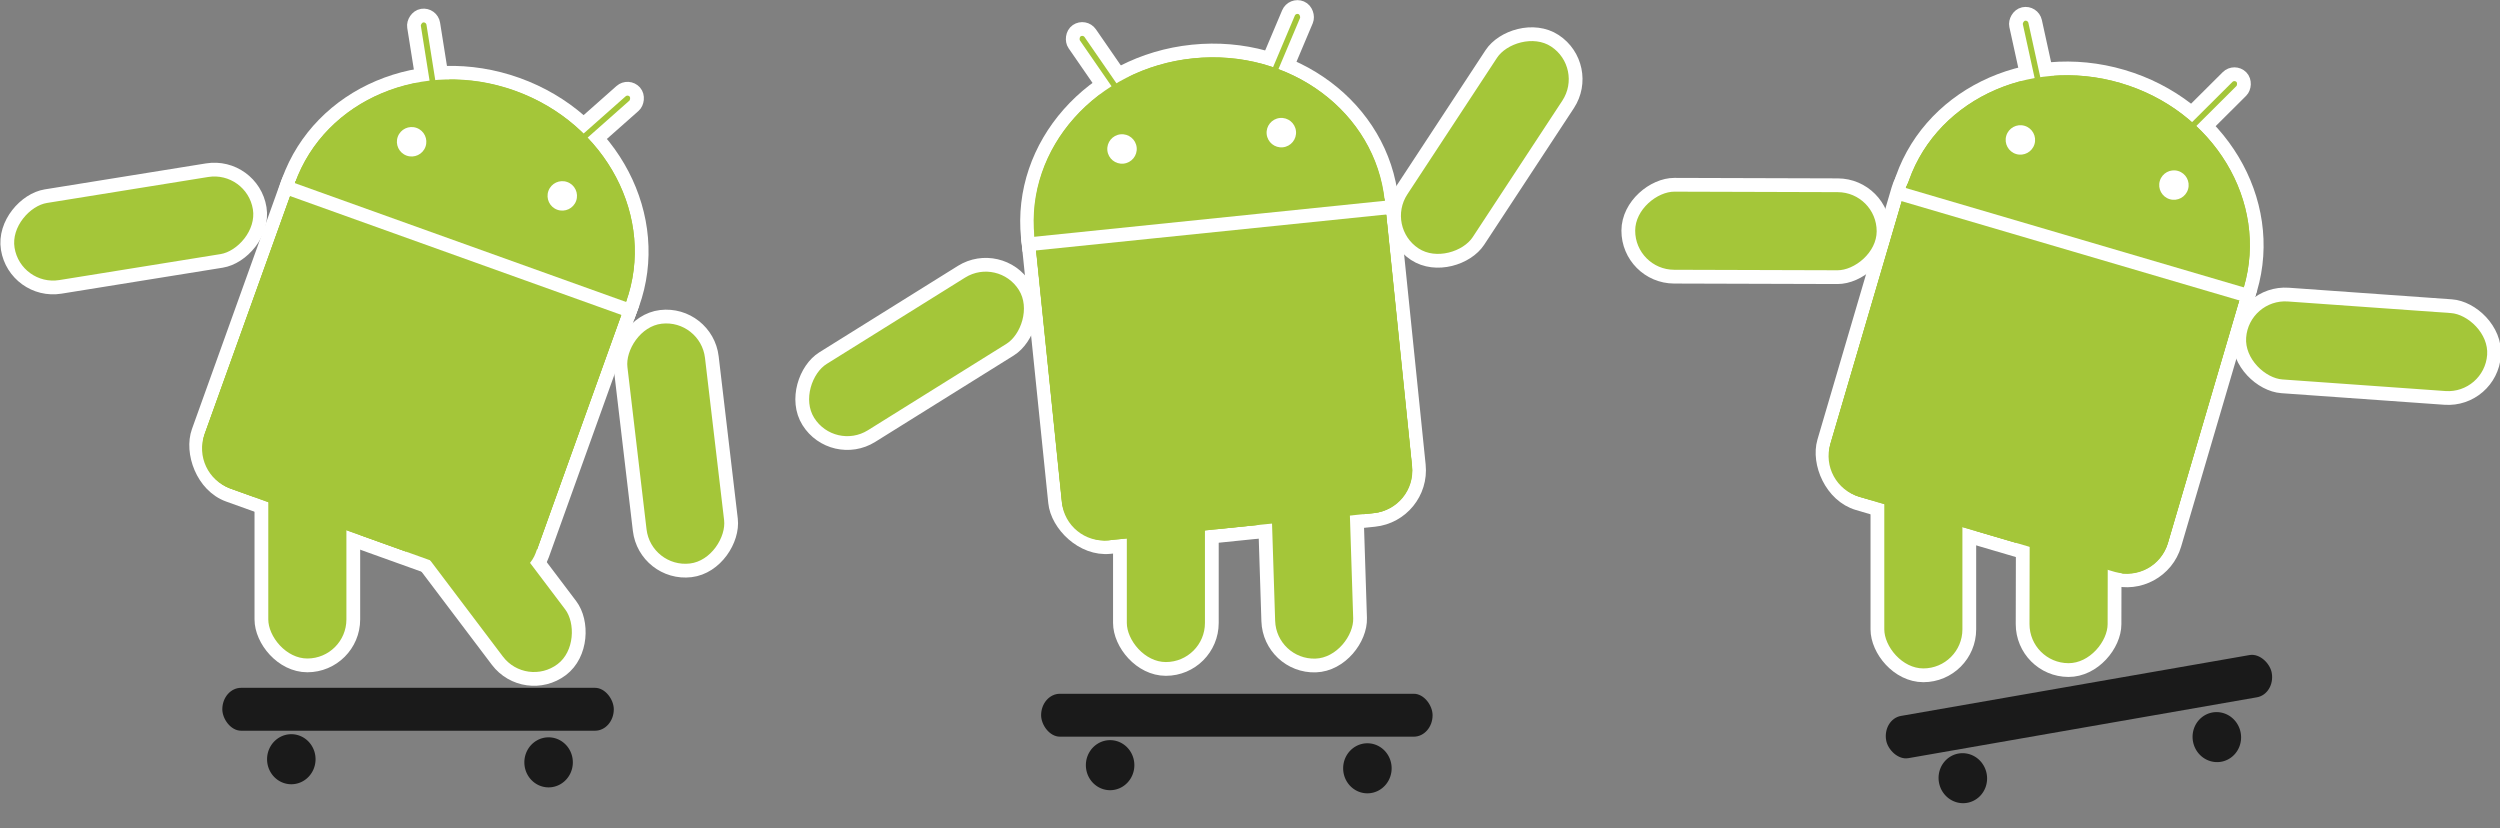 <?xml version="1.0" encoding="UTF-8" standalone="no"?>
<!-- Created with Inkscape (http://www.inkscape.org/) -->

<svg
   xmlns:dc="http://purl.org/dc/elements/1.1/"
   xmlns:cc="http://creativecommons.org/ns#"
   xmlns:rdf="http://www.w3.org/1999/02/22-rdf-syntax-ns#"
   xmlns:svg="http://www.w3.org/2000/svg"
   xmlns="http://www.w3.org/2000/svg"
   xmlns:sodipodi="http://sodipodi.sourceforge.net/DTD/sodipodi-0.dtd"
   xmlns:inkscape="http://www.inkscape.org/namespaces/inkscape"
   width="1301.651"
   height="431.257"
   id="svg3241"
   version="1.1"
   inkscape:version="0.48.2 r9819"
   sodipodi:docname="Android_robot_skateboarding.svg">
  <rect width="100%" height="100%" fill="#808080" stroke="none"/>
  <defs
     id="defs3243" />
  <sodipodi:namedview
     inkscape:document-units="mm"
     pagecolor="#ffffff"
     bordercolor="#666666"
     borderopacity="1.0"
     inkscape:pageopacity="0.0"
     inkscape:pageshadow="2"
     inkscape:zoom="0.86831672"
     inkscape:cx="923.01802"
     inkscape:cy="236.55983"
     inkscape:current-layer="layer1"
     id="namedview3245"
     showgrid="false"
     units="mm"
     borderlayer="false"
     fit-margin-top="0"
     fit-margin-left="0"
     fit-margin-right="0"
     fit-margin-bottom="0"
     inkscape:window-width="1600"
     inkscape:window-height="826"
     inkscape:window-x="0"
     inkscape:window-y="24"
     inkscape:window-maximized="1" />
  <g
     inkscape:label="Layer 1"
     inkscape:groupmode="layer"
     id="layer1"
     transform="translate(72.759,-135.617)">
    <ellipse
       style="fill:#ffffff"
       id="ellipse3061-6"
       ry="91.11"
       rx="98.74"
       cx="146.6"
       cy="109.9"
       sodipodi:cx="146.60001"
       sodipodi:cy="109.9"
       sodipodi:rx="98.739998"
       sodipodi:ry="91.110001"
       d="m 245.34,109.9 c 0,50.319 -44.207,91.11 -98.74,91.11 -54.533,0 -98.74,-40.791 -98.74,-91.11 0,-50.319 44.207,-91.11 98.74,-91.11 54.533,0 98.74,40.791 98.74,91.11 z"
       transform="matrix(0.941,0.338,-0.338,0.941,66.211,108.98)" />
    <rect
       rx="25.96"
       height="188.9"
       width="190.3"
       y="165.751"
       x="150.542"
       id="rect3065-9"
       style="fill:#a4c639;stroke:#ffffff;stroke-width:7.168"
       transform="matrix(0.941,0.338,-0.338,0.941,0,0)" />
    <rect
       id="rect3068-5"
       x="303.109"
       y="-71.345"
       width="10.144"
       height="43"
       transform="matrix(0.663,0.749,-0.749,0.663,0,0)"
       rx="5.072"
       style="fill:#a4c639;stroke:#ffffff;stroke-width:7.168" />
    <ellipse
       d="m 238.17,109.9 c 0,46.364 -40.997,83.95 -91.57,83.95 -50.573,0 -91.57,-37.586 -91.57,-83.95 0,-46.364 40.997,-83.95 91.57,-83.95 50.573,0 91.57,37.586 91.57,83.95 z"
       id="ellipse3070-6"
       ry="83.95"
       cy="109.9"
       rx="91.57"
       cx="146.6"
       sodipodi:cx="146.60001"
       sodipodi:cy="109.9"
       sodipodi:rx="91.57"
       sodipodi:ry="83.949997"
       style="fill:#a4c639;stroke:#ffffff;stroke-width:7.168;stroke-opacity:0"
       transform="matrix(0.941,0.338,-0.338,0.941,66.211,108.98)" />
    <rect
       style="fill:#a4c639;stroke:#ffffff;stroke-width:7.168"
       id="use3073-0"
       rx="23.92"
       height="132.9"
       width="47.84"
       y="349.156"
       x="63.344" />
    <rect
       id="rect3075-9"
       x="154.112"
       y="169.321"
       width="183.2"
       height="181.8"
       rx="22.12"
       style="fill:#a4c639;stroke:#ffffff;stroke-width:7.168;stroke-opacity:0"
       transform="matrix(0.941,0.338,-0.338,0.941,0,0)" />
    <line
       id="line3077-2"
       y2="298.544"
       y1="232.022"
       x2="258.494"
       x1="73.066"
       style="fill:#a4c639;stroke:#ffffff;stroke-width:7.168" />
    <rect
       style="fill:#a4c639;stroke:#ffffff;stroke-width:7.168"
       rx="5.072"
       transform="matrix(-0.988,0.157,0.157,0.988,0,0)"
       height="43"
       width="10.144"
       y="164.987"
       x="-127.666"
       id="rect3563" />
    <ellipse
       transform="matrix(-0.941,-0.338,-0.338,0.941,342.095,207.953)"
       style="fill:#a4c639;stroke:#ffffff;stroke-width:7.168;stroke-opacity:0"
       sodipodi:ry="83.949997"
       sodipodi:rx="91.57"
       sodipodi:cy="109.9"
       sodipodi:cx="146.60001"
       cx="146.6"
       rx="91.57"
       cy="109.9"
       ry="83.95"
       id="ellipse3565"
       d="m 238.17,109.9 c 0,46.364 -40.997,83.95 -91.57,83.95 -50.573,0 -91.57,-37.586 -91.57,-83.95 0,-46.364 40.997,-83.95 91.57,-83.95 50.573,0 91.57,37.586 91.57,83.95 z" />
    <rect
       transform="matrix(-0.798,0.603,0.603,0.798,0,0)"
       style="fill:#a4c639;stroke:#ffffff;stroke-width:7.168"
       id="use3569"
       rx="23.92"
       height="132.9"
       width="47.84"
       y="385.812"
       x="92.711" />
    <rect
       transform="matrix(-0.941,-0.338,-0.338,0.941,0,0)"
       style="fill:#a4c639;stroke:#ffffff;stroke-width:7.168;stroke-opacity:0"
       rx="22.12"
       height="181.8"
       width="183.2"
       y="169.321"
       x="-337.232"
       id="rect3571" />
    <line
       style="fill:#a4c639;stroke:#ffffff;stroke-width:7.168"
       x1="258.588"
       x2="73.16"
       y1="298.578"
       y2="232.056"
       id="line3573" />
    <circle
       style="fill:#ffffff"
       id="circle3081-6"
       r="7.67"
       cx="188.24"
       cy="69.077"
       sodipodi:cx="188.24001"
       sodipodi:cy="69.077003"
       sodipodi:rx="7.6700001"
       sodipodi:ry="7.6700001"
       d="m 195.91,69.077 c 0,4.236 -3.434,7.67 -7.67,7.67 -4.236,0 -7.67,-3.434 -7.67,-7.67 0,-4.236 3.434,-7.67 7.67,-7.67 4.236,0 7.67,3.434 7.67,7.67 z"
       transform="matrix(0.941,0.338,-0.338,0.941,66.211,108.98)" />
    <circle
       style="fill:#ffffff"
       id="circle3083-3"
       r="7.67"
       cx="104.88"
       cy="69.077"
       sodipodi:cx="104.88"
       sodipodi:cy="69.077003"
       sodipodi:rx="7.6700001"
       sodipodi:ry="7.6700001"
       d="m 112.55,69.077 c 0,4.236 -3.434,7.67 -7.67,7.67 -4.236,0 -7.67,-3.434 -7.67,-7.67 0,-4.236 3.434,-7.67 7.67,-7.67 4.236,0 7.67,3.434 7.67,7.67 z"
       transform="matrix(0.941,0.338,-0.338,0.941,66.211,108.98)" />
    <rect
       inkscape:transform-center-y="44.448729"
       inkscape:transform-center-x="-29.829396"
       transform="matrix(-0.993,0.117,0.117,0.993,0,0)"
       style="fill:#a4c639;stroke:#ffffff;stroke-width:7.168"
       id="rect3567"
       rx="23.92"
       height="132.9"
       width="47.84"
       y="330.327"
       x="-258.224" />
    <rect
       transform="matrix(0.159,0.987,-0.987,0.159,0,0)"
       x="227.016"
       y="-22.85"
       width="47.84"
       height="132.9"
       rx="23.92"
       id="c-8"
       style="fill:#a4c639;stroke:#ffffff;stroke-width:7.168" />
    <ellipse
       style="fill:#ffffff"
       id="ellipse3061-6-2"
       ry="91.11"
       rx="98.74"
       cx="146.6"
       cy="109.9"
       sodipodi:cx="146.60001"
       sodipodi:cy="109.9"
       sodipodi:rx="98.739998"
       sodipodi:ry="91.110001"
       d="m 245.34,109.9 c 0,50.319 -44.207,91.11 -98.74,91.11 -54.533,0 -98.74,-40.791 -98.74,-91.11 0,-50.319 44.207,-91.11 98.74,-91.11 54.533,0 98.74,40.791 98.74,91.11 z"
       transform="matrix(0.995,-0.102,0.102,0.995,400.032,155.148)" />
    <rect
       rx="25.96"
       height="188.9"
       width="190.3"
       y="280.721"
       x="433.515"
       id="rect3065-9-0"
       style="fill:#a4c639;stroke:#ffffff;stroke-width:7.168"
       transform="matrix(0.995,-0.102,0.102,0.995,0,0)" />
    <rect
       id="rect3068-5-0"
       x="606.498"
       y="-106.654"
       width="10.144"
       height="43"
       transform="matrix(0.921,0.389,-0.389,0.921,0,0)"
       rx="5.072"
       style="fill:#a4c639;stroke:#ffffff;stroke-width:7.168" />
    <ellipse
       d="m 238.17,109.9 c 0,46.364 -40.997,83.95 -91.57,83.95 -50.573,0 -91.57,-37.586 -91.57,-83.95 0,-46.364 40.997,-83.95 91.57,-83.95 50.573,0 91.57,37.586 91.57,83.95 z"
       id="ellipse3070-6-3"
       ry="83.95"
       cy="109.9"
       rx="91.57"
       cx="146.6"
       sodipodi:cx="146.60001"
       sodipodi:cy="109.9"
       sodipodi:rx="91.57"
       sodipodi:ry="83.949997"
       style="fill:#a4c639;stroke:#ffffff;stroke-width:7.168;stroke-opacity:0"
       transform="matrix(0.995,-0.102,0.102,0.995,400.032,155.148)" />
    <rect
       style="fill:#a4c639;stroke:#ffffff;stroke-width:7.168"
       id="use3073-0-3"
       rx="23.92"
       height="132.9"
       width="47.84"
       y="351.003"
       x="510.351" />
    <rect
       id="rect3075-9-0"
       x="437.085"
       y="284.291"
       width="183.2"
       height="181.8"
       rx="22.12"
       style="fill:#a4c639;stroke:#ffffff;stroke-width:7.168;stroke-opacity:0"
       transform="matrix(0.995,-0.102,0.102,0.995,0,0)" />
    <line
       id="line3077-2-6"
       y2="243.033"
       y1="263.152"
       x2="655.342"
       x1="459.372"
       style="fill:#a4c639;stroke:#ffffff;stroke-width:7.168" />
    <rect
       style="fill:#a4c639;stroke:#ffffff;stroke-width:7.168"
       rx="5.072"
       transform="matrix(-0.823,0.568,0.568,0.823,0,0)"
       height="43"
       width="10.144"
       y="401.89"
       x="-320.457"
       id="rect3563-2" />
    <ellipse
       transform="matrix(-0.995,0.102,0.102,0.995,691.599,125.214)"
       style="fill:#a4c639;stroke:#ffffff;stroke-width:7.168;stroke-opacity:0"
       sodipodi:ry="83.949997"
       sodipodi:rx="91.57"
       sodipodi:cy="109.9"
       sodipodi:cx="146.60001"
       cx="146.6"
       rx="91.57"
       cy="109.9"
       ry="83.95"
       id="ellipse3565-8"
       d="m 238.17,109.9 c 0,46.364 -40.997,83.95 -91.57,83.95 -50.573,0 -91.57,-37.586 -91.57,-83.95 0,-46.364 40.997,-83.95 91.57,-83.95 50.573,0 91.57,37.586 91.57,83.95 z" />
    <rect
       transform="matrix(-0.999,0.032,0.032,0.999,0,0)"
       style="fill:#a4c639;stroke:#ffffff;stroke-width:7.168"
       id="use3569-3"
       rx="23.92"
       height="132.9"
       width="47.84"
       y="368.807"
       x="-620.705" />
    <rect
       transform="matrix(-0.995,0.102,0.102,0.995,0,0)"
       style="fill:#a4c639;stroke:#ffffff;stroke-width:7.168;stroke-opacity:0"
       rx="22.12"
       height="181.8"
       width="183.2"
       y="284.291"
       x="-620.205"
       id="rect3571-9" />
    <line
       style="fill:#a4c639;stroke:#ffffff;stroke-width:7.168"
       x1="655.442"
       x2="459.472"
       y1="243.023"
       y2="263.142"
       id="line3573-1" />
    <circle
       style="fill:#ffffff"
       id="circle3081-6-2"
       r="7.67"
       cx="188.24"
       cy="69.077"
       sodipodi:cx="188.24001"
       sodipodi:cy="69.077003"
       sodipodi:rx="7.6700001"
       sodipodi:ry="7.6700001"
       d="m 195.91,69.077 c 0,4.236 -3.434,7.67 -7.67,7.67 -4.236,0 -7.67,-3.434 -7.67,-7.67 0,-4.236 3.434,-7.67 7.67,-7.67 4.236,0 7.67,3.434 7.67,7.67 z"
       transform="matrix(0.995,-0.102,0.102,0.995,400.032,155.148)" />
    <circle
       style="fill:#ffffff"
       id="circle3083-3-4"
       r="7.67"
       cx="104.88"
       cy="69.077"
       sodipodi:cx="104.88"
       sodipodi:cy="69.077003"
       sodipodi:rx="7.6700001"
       sodipodi:ry="7.6700001"
       d="m 112.55,69.077 c 0,4.236 -3.434,7.67 -7.67,7.67 -4.236,0 -7.67,-3.434 -7.67,-7.67 0,-4.236 3.434,-7.67 7.67,-7.67 4.236,0 7.67,3.434 7.67,7.67 z"
       transform="matrix(0.995,-0.102,0.102,0.995,400.032,155.148)" />
    <rect
       inkscape:transform-center-y="-53.225059"
       inkscape:transform-center-x="-5.7075677"
       transform="matrix(0.836,0.549,0.549,-0.836,0,0)"
       style="fill:#a4c639;stroke:#ffffff;stroke-width:7.168"
       id="rect3567-4"
       rx="23.92"
       height="132.9"
       width="47.84"
       y="140.402"
       x="677.969" />
    <rect
       transform="matrix(0.529,0.848,-0.848,0.529,0,0)"
       x="461.802"
       y="-240.378"
       width="47.84"
       height="132.9"
       rx="23.92"
       id="c-8-6"
       style="fill:#a4c639;stroke:#ffffff;stroke-width:7.168" />
    <path
       sodipodi:type="arc"
       style="fill:#1a1a1a"
       id="path3638-94"
       sodipodi:cx="118.48676"
       sodipodi:cy="543.76636"
       sodipodi:rx="12.622301"
       sodipodi:ry="13.029472"
       d="m 131.109,543.766 a 12.622,13.029 0 1 1 -25.245,0 12.622,13.029 0 1 1 25.245,0 z"
       transform="translate(386.746,-9.752)" />
    <path
       sodipodi:type="arc"
       style="fill:#1a1a1a"
       id="path3638-9-2"
       sodipodi:cx="118.48676"
       sodipodi:cy="543.76636"
       sodipodi:rx="12.622301"
       sodipodi:ry="13.029472"
       d="m 131.109,543.766 a 12.622,13.029 0 1 1 -25.245,0 12.622,13.029 0 1 1 25.245,0 z"
       transform="translate(520.705,-8.123)" />
    <ellipse
       style="fill:#ffffff"
       id="ellipse3061-6-4"
       ry="91.11"
       rx="98.74"
       cx="146.6"
       cy="109.9"
       sodipodi:cx="146.60001"
       sodipodi:cy="109.9"
       sodipodi:rx="98.739998"
       sodipodi:ry="91.110001"
       d="m 245.34,109.9 c 0,50.319 -44.207,91.11 -98.74,91.11 -54.533,0 -98.74,-40.791 -98.74,-91.11 0,-50.319 44.207,-91.11 98.74,-91.11 54.533,0 98.74,40.791 98.74,91.11 z"
       transform="matrix(0.959,0.282,-0.282,0.959,898.077,112.654)" />
    <rect
       rx="25.96"
       height="188.9"
       width="190.3"
       y="-59.643"
       x="944.817"
       id="rect3065-9-2"
       style="fill:#a4c639;stroke:#ffffff;stroke-width:7.168"
       transform="matrix(0.959,0.282,-0.282,0.959,0,0)" />
    <rect
       id="rect3068-5-6"
       x="891.059"
       y="-650.991"
       width="10.144"
       height="43"
       transform="matrix(0.706,0.709,-0.709,0.706,0,0)"
       rx="5.072"
       style="fill:#a4c639;stroke:#ffffff;stroke-width:7.168" />
    <ellipse
       d="m 238.17,109.9 c 0,46.364 -40.997,83.95 -91.57,83.95 -50.573,0 -91.57,-37.586 -91.57,-83.95 0,-46.364 40.997,-83.95 91.57,-83.95 50.573,0 91.57,37.586 91.57,83.95 z"
       id="ellipse3070-6-8"
       ry="83.95"
       cy="109.9"
       rx="91.57"
       cx="146.6"
       sodipodi:cx="146.60001"
       sodipodi:cy="109.9"
       sodipodi:rx="91.57"
       sodipodi:ry="83.949997"
       style="fill:#a4c639;stroke:#ffffff;stroke-width:7.168;stroke-opacity:0"
       transform="matrix(0.959,0.282,-0.282,0.959,898.077,112.654)" />
    <rect
       style="fill:#a4c639;stroke:#ffffff;stroke-width:7.168"
       id="use3073-0-2"
       rx="23.92"
       height="132.9"
       width="47.84"
       y="354.318"
       x="904.734" />
    <rect
       id="rect3075-9-06"
       x="948.387"
       y="-56.073"
       width="183.2"
       height="181.8"
       rx="22.12"
       style="fill:#a4c639;stroke:#ffffff;stroke-width:7.168;stroke-opacity:0"
       transform="matrix(0.959,0.282,-0.282,0.959,0,0)" />
    <line
       id="line3077-2-5"
       y2="290.637"
       y1="235.083"
       x2="1101.127"
       x1="912.123"
       style="fill:#a4c639;stroke:#ffffff;stroke-width:7.168" />
    <rect
       style="fill:#a4c639;stroke:#ffffff;stroke-width:7.168"
       rx="5.072"
       transform="matrix(-0.977,0.214,0.214,0.977,0,0)"
       height="43"
       width="10.144"
       y="349.415"
       x="-932.44"
       id="rect3563-3" />
    <ellipse
       transform="matrix(-0.959,-0.282,-0.282,0.959,1179.282,195.307)"
       style="fill:#a4c639;stroke:#ffffff;stroke-width:7.168;stroke-opacity:0"
       sodipodi:ry="83.949997"
       sodipodi:rx="91.57"
       sodipodi:cy="109.9"
       sodipodi:cx="146.60001"
       cx="146.6"
       rx="91.57"
       cy="109.9"
       ry="83.95"
       id="ellipse3565-5"
       d="m 238.17,109.9 c 0,46.364 -40.997,83.95 -91.57,83.95 -50.573,0 -91.57,-37.586 -91.57,-83.95 0,-46.364 40.997,-83.95 91.57,-83.95 50.573,0 91.57,37.586 91.57,83.95 z" />
    <rect
       transform="matrix(-1,-0.002,-0.002,1,0,0)"
       style="fill:#a4c639;stroke:#ffffff;stroke-width:7.168"
       id="use3569-4"
       rx="23.92"
       height="132.9"
       width="47.84"
       y="349.582"
       x="-1029.098" />
    <rect
       transform="matrix(-0.959,-0.282,-0.282,0.959,0,0)"
       style="fill:#a4c639;stroke:#ffffff;stroke-width:7.168;stroke-opacity:0"
       rx="22.12"
       height="181.8"
       width="183.2"
       y="-56.073"
       x="-1131.507"
       id="rect3571-0" />
    <line
       style="fill:#a4c639;stroke:#ffffff;stroke-width:7.168"
       x1="1101.223"
       x2="912.219"
       y1="290.665"
       y2="235.112"
       id="line3573-5" />
    <circle
       style="fill:#ffffff"
       id="circle3081-6-7"
       r="7.67"
       cx="188.24"
       cy="69.077"
       sodipodi:cx="188.24001"
       sodipodi:cy="69.077003"
       sodipodi:rx="7.6700001"
       sodipodi:ry="7.6700001"
       d="m 195.91,69.077 c 0,4.236 -3.434,7.67 -7.67,7.67 -4.236,0 -7.67,-3.434 -7.67,-7.67 0,-4.236 3.434,-7.67 7.67,-7.67 4.236,0 7.67,3.434 7.67,7.67 z"
       transform="matrix(0.959,0.282,-0.282,0.959,898.077,112.654)" />
    <circle
       style="fill:#ffffff"
       id="circle3083-3-8"
       r="7.67"
       cx="104.88"
       cy="69.077"
       sodipodi:cx="104.88"
       sodipodi:cy="69.077003"
       sodipodi:rx="7.6700001"
       sodipodi:ry="7.6700001"
       d="m 112.55,69.077 c 0,4.236 -3.434,7.67 -7.67,7.67 -4.236,0 -7.67,-3.434 -7.67,-7.67 0,-4.236 3.434,-7.67 7.67,-7.67 4.236,0 7.67,3.434 7.67,7.67 z"
       transform="matrix(0.959,0.282,-0.282,0.959,898.077,112.654)" />
    <rect
       inkscape:transform-center-y="-21.012446"
       inkscape:transform-center-x="-49.233707"
       transform="matrix(-0.071,0.998,0.998,0.071,0,0)"
       style="fill:#a4c639;stroke:#ffffff;stroke-width:7.168"
       id="rect3567-9"
       rx="23.92"
       height="132.9"
       width="47.84"
       y="1111.888"
       x="208.782" />
    <rect
       transform="matrix(-0.003,1,-1,-0.003,0,0)"
       x="229.423"
       y="-908.695"
       width="47.84"
       height="132.9"
       rx="23.92"
       id="c-8-69"
       style="fill:#a4c639;stroke:#ffffff;stroke-width:7.168" />
    <rect
       style="fill:#1a1a1a"
       id="rect3423-9-5-75"
       width="203.829"
       height="22.334"
       x="469.306"
       y="496.838"
       rx="9.777"
       ry="11.167" />
    <path
       sodipodi:type="arc"
       style="fill:#1a1a1a"
       id="path3638-94-7"
       sodipodi:cx="118.48676"
       sodipodi:cy="543.76636"
       sodipodi:rx="12.622301"
       sodipodi:ry="13.029472"
       d="m 131.109,543.766 a 12.622,13.029 0 1 1 -25.245,0 12.622,13.029 0 1 1 25.245,0 z"
       transform="translate(-39.571,-12.851)" />
    <path
       sodipodi:type="arc"
       style="fill:#1a1a1a"
       id="path3638-9-2-2"
       sodipodi:cx="118.48676"
       sodipodi:cy="543.76636"
       sodipodi:rx="12.622301"
       sodipodi:ry="13.029472"
       d="m 131.109,543.766 a 12.622,13.029 0 1 1 -25.245,0 12.622,13.029 0 1 1 25.245,0 z"
       transform="translate(94.388,-11.222)" />
    <rect
       style="fill:#1a1a1a"
       id="rect3423-9-5-75-3"
       width="203.829"
       height="22.334"
       x="42.989"
       y="493.739"
       rx="9.777"
       ry="11.167" />
    <path
       sodipodi:type="arc"
       style="fill:#1a1a1a"
       id="path3638-94-4"
       sodipodi:cx="118.48676"
       sodipodi:cy="543.76636"
       sodipodi:rx="12.622301"
       sodipodi:ry="13.029472"
       d="m 131.109,543.766 a 12.622,13.029 0 1 1 -25.245,0 12.622,13.029 0 1 1 25.245,0 z"
       transform="matrix(0.985,-0.172,0.172,0.985,738.972,25.558)" />
    <path
       sodipodi:type="arc"
       style="fill:#1a1a1a"
       id="path3638-9-2-26"
       sodipodi:cx="118.48676"
       sodipodi:cy="543.76636"
       sodipodi:rx="12.622301"
       sodipodi:ry="13.029472"
       d="m 131.109,543.766 a 12.622,13.029 0 1 1 -25.245,0 12.622,13.029 0 1 1 25.245,0 z"
       transform="matrix(0.985,-0.172,0.172,0.985,871.223,4.172)" />
    <rect
       style="fill:#1a1a1a"
       id="rect3423-9-5-75-7"
       width="203.829"
       height="22.334"
       x="806.181"
       y="658.592"
       rx="9.777"
       ry="11.167"
       transform="matrix(0.985,-0.172,0.172,0.985,0,0)" />
  </g>
</svg>
